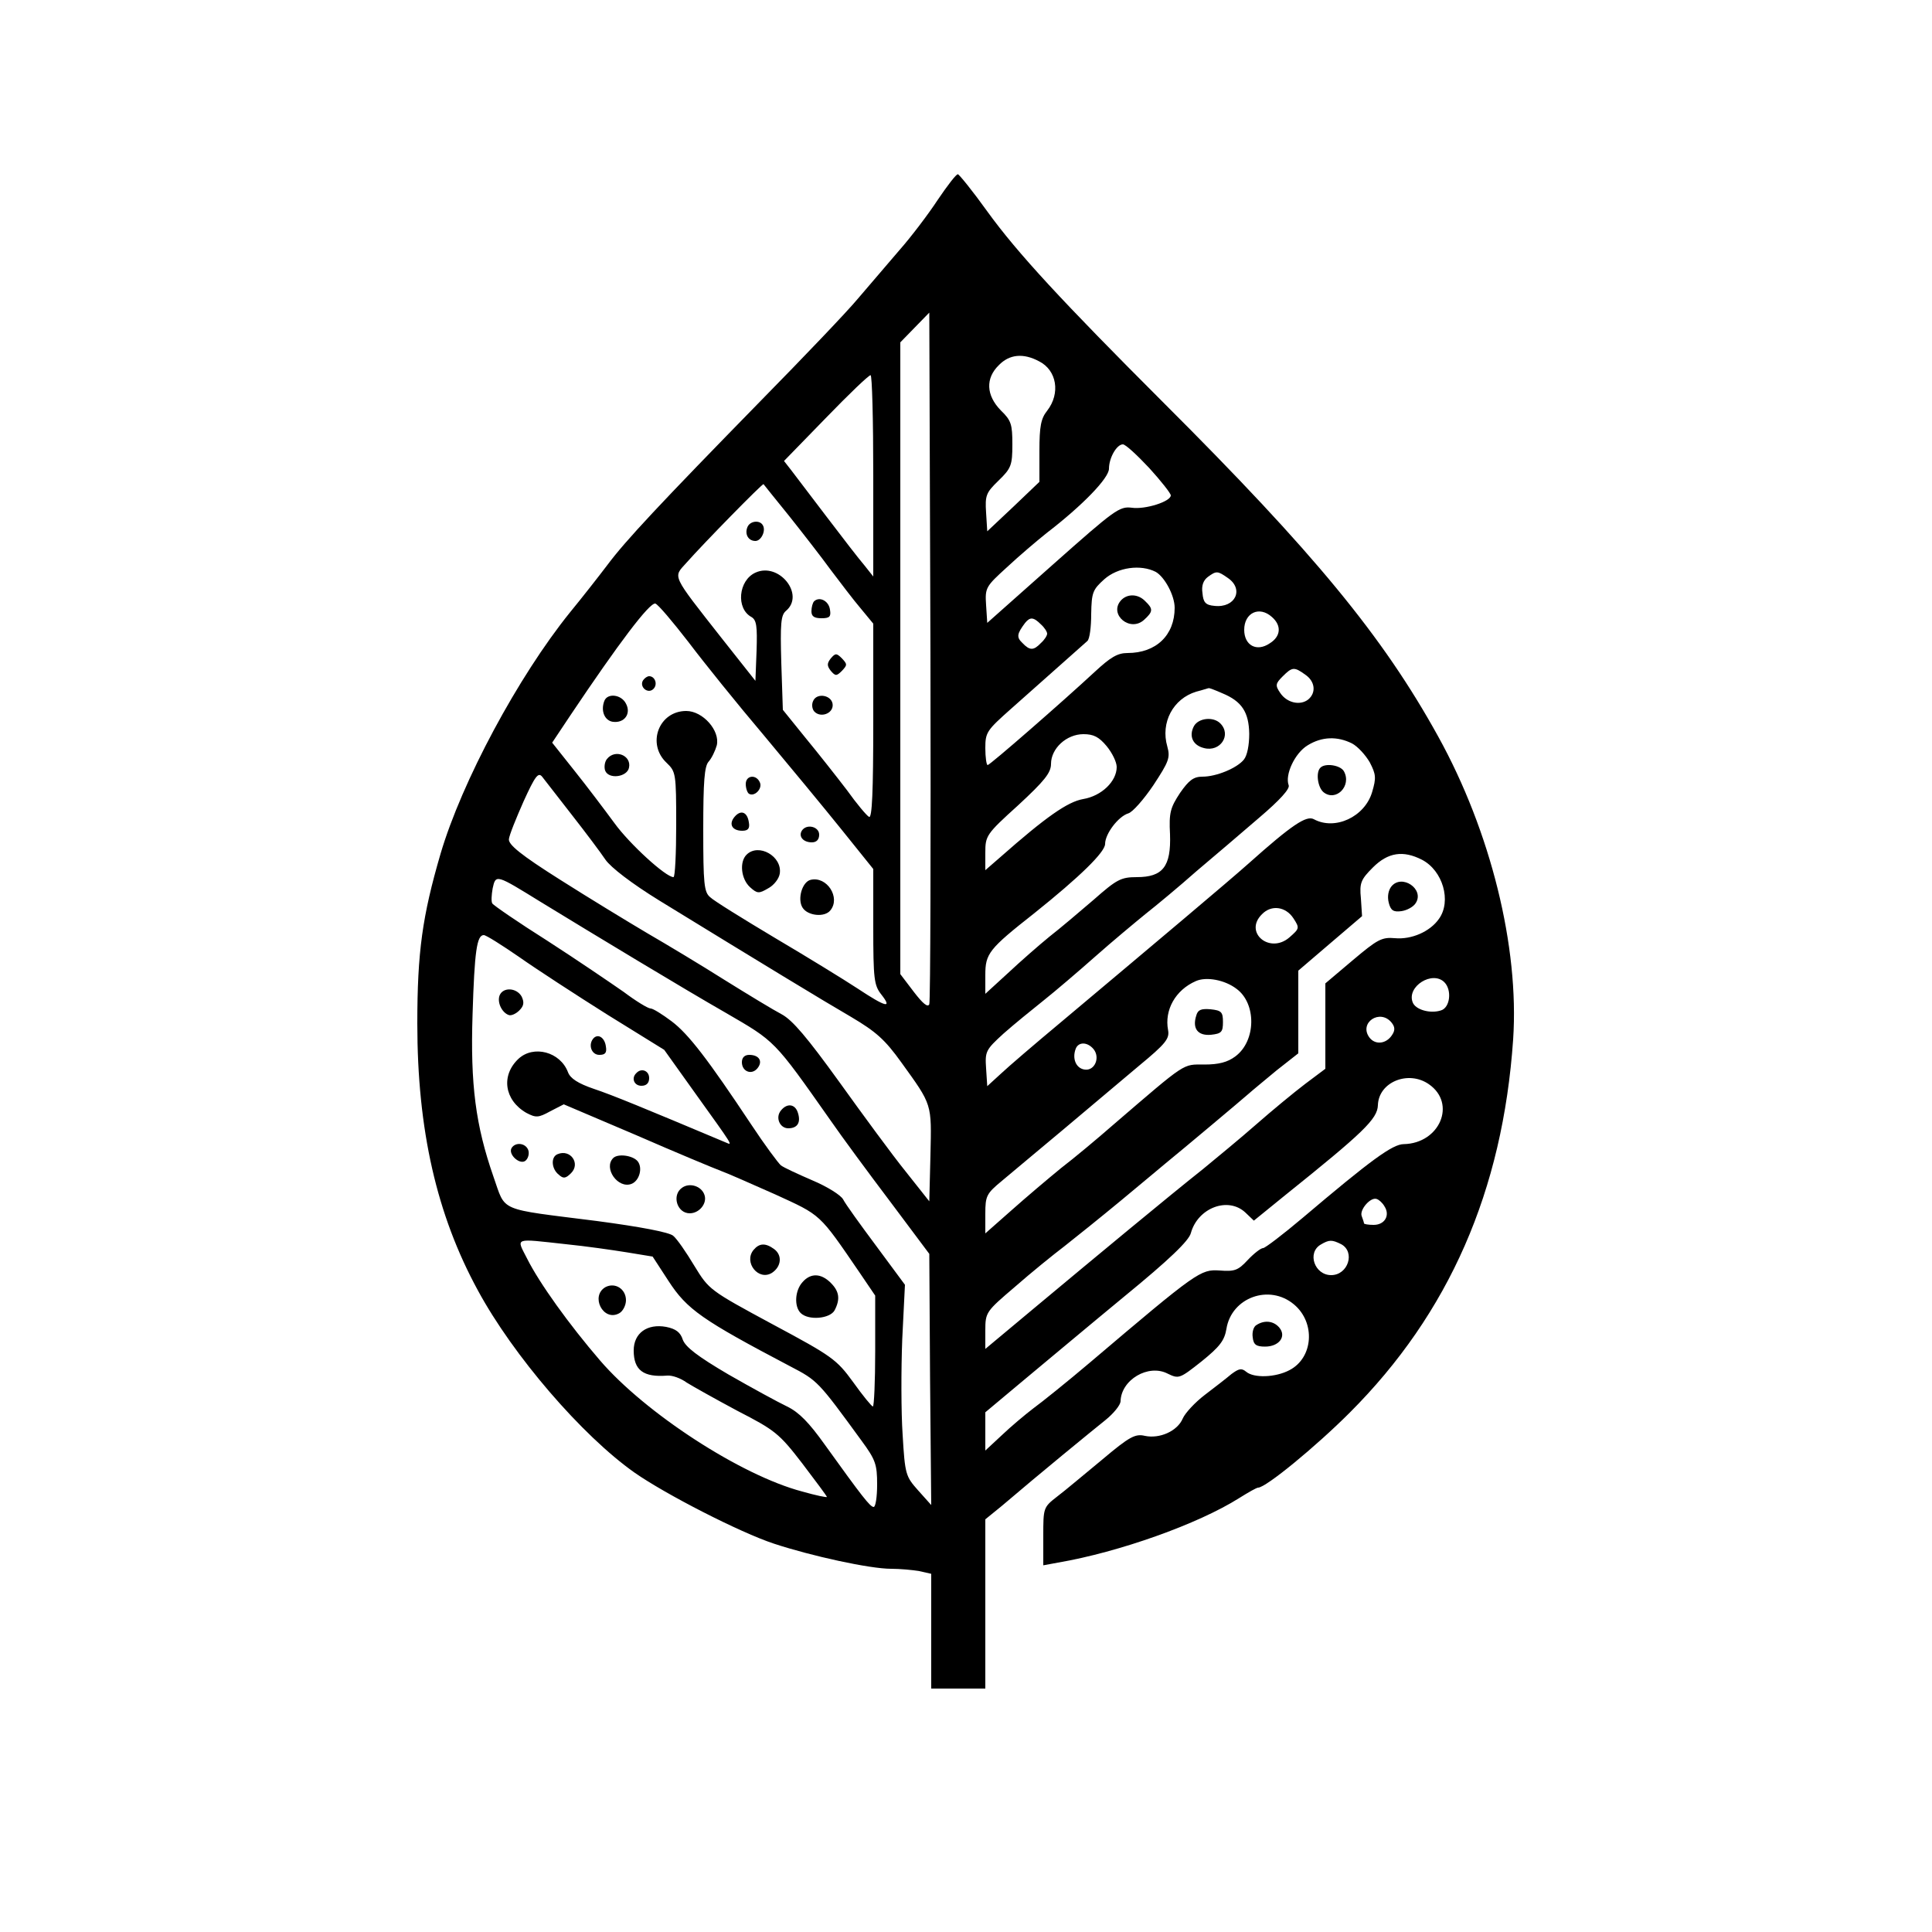 <?xml version="1.0" standalone="no"?>
<!DOCTYPE svg PUBLIC "-//W3C//DTD SVG 20010904//EN"
 "http://www.w3.org/TR/2001/REC-SVG-20010904/DTD/svg10.dtd">
<svg version="1.0" xmlns="http://www.w3.org/2000/svg"
 width="500pt" height="500pt" viewBox="0 0 500 500"
 preserveAspectRatio="xMidYMid meet">

<g transform="translate(0,500) scale(0.1,-0.1)"
fill="#000000" stroke="none">
<path d="M2427 4483 c-25 -38 -69 -96 -99 -130 -29 -34 -77 -90 -107 -125 -29
-35 -142 -153 -250 -263 -264 -270 -352 -364 -399 -427 -22 -29 -65 -84 -97
-123 -134 -166 -280 -438 -335 -625 -47 -161 -60 -254 -60 -439 0 -275 50
-495 157 -691 91 -168 269 -375 405 -471 80 -56 273 -155 361 -184 97 -32 248
-65 303 -65 23 0 56 -3 73 -6 l31 -7 0 -148 0 -149 70 0 70 0 0 219 0 219 43
35 c96 82 233 194 268 222 21 17 38 38 39 48 1 56 72 98 122 72 29 -14 31 -13
88 32 47 38 59 54 64 84 13 81 111 117 175 63 56 -47 50 -138 -12 -170 -36
-19 -92 -21 -112 -4 -12 10 -19 8 -38 -6 -13 -11 -44 -35 -69 -54 -25 -19 -51
-47 -57 -61 -14 -33 -60 -53 -98 -45 -25 6 -40 -2 -110 -61 -45 -37 -97 -81
-117 -96 -36 -28 -36 -29 -36 -103 l0 -75 38 7 c158 27 363 100 469 167 24 15
45 27 49 27 20 0 149 106 237 194 257 257 396 574 423 966 16 239 -58 538
-194 784 -143 259 -321 475 -713 866 -259 259 -376 385 -454 493 -38 53 -73
96 -76 96 -4 1 -27 -29 -52 -66z m-22 -2082 c-4 -9 -17 2 -40 32 l-35 46 0
817 0 818 38 39 37 38 3 -888 c1 -488 0 -894 -3 -902z m284 1664 c46 -23 56
-83 21 -128 -16 -20 -20 -40 -20 -104 l0 -80 -67 -64 -68 -64 -3 48 c-3 45 0
52 32 83 33 32 36 40 36 94 0 52 -3 62 -30 88 -38 39 -40 83 -5 117 27 28 63
32 104 10z m-429 -296 l0 -261 -23 29 c-13 15 -57 72 -98 126 -41 54 -82 108
-92 121 l-18 23 108 111 c59 61 111 111 116 111 4 1 7 -116 7 -260z m714 20
c31 -34 56 -66 56 -71 0 -16 -66 -37 -101 -32 -32 4 -44 -5 -204 -147 l-170
-151 -3 46 c-3 45 -1 48 54 98 31 29 77 68 102 88 95 73 162 143 162 167 0 28
20 63 36 63 7 0 37 -28 68 -61z m-932 -124 c35 -44 84 -107 108 -140 25 -33
59 -78 77 -99 l33 -40 0 -253 c0 -181 -3 -252 -11 -247 -6 3 -32 34 -57 69
-26 34 -74 95 -107 135 l-59 73 -4 121 c-3 103 -1 124 12 135 50 42 -18 127
-79 99 -44 -20 -51 -93 -10 -115 13 -8 15 -24 13 -87 l-3 -78 -87 110 c-132
168 -126 157 -92 195 45 51 198 207 200 204 1 -1 30 -38 66 -82z m949 -145
c23 -13 49 -61 49 -93 0 -71 -48 -117 -122 -117 -26 0 -44 -11 -84 -48 -83
-77 -272 -242 -278 -242 -3 0 -6 20 -6 44 0 41 4 46 67 102 55 49 159 141 197
175 6 5 10 36 10 70 1 56 4 63 34 90 35 31 94 39 133 19z m187 -16 c42 -29 19
-78 -35 -72 -23 2 -29 9 -31 33 -3 19 2 33 14 42 22 16 25 16 52 -3z m-1396
-166 c40 -53 127 -161 194 -240 66 -79 157 -189 202 -245 l82 -102 0 -149 c0
-136 2 -152 21 -176 29 -37 12 -33 -62 16 -35 23 -131 82 -214 131 -82 49
-158 96 -167 105 -16 13 -18 35 -18 175 0 125 3 164 14 176 8 9 17 28 21 42 9
38 -36 89 -79 89 -71 0 -103 -85 -51 -134 24 -23 25 -27 25 -160 0 -75 -3
-136 -7 -136 -20 0 -114 86 -153 140 -25 34 -71 95 -103 135 l-58 73 48 72
c124 185 204 291 219 288 7 -2 45 -47 86 -100z m1510 65 c25 -22 23 -50 -6
-68 -34 -23 -66 -5 -66 35 0 44 39 63 72 33z m-598 -19 c9 -8 16 -19 16 -24 0
-5 -7 -16 -16 -24 -19 -20 -29 -20 -48 0 -16 15 -14 24 7 52 13 16 22 15 41
-4z m684 -130 c25 -17 29 -46 8 -64 -21 -17 -56 -9 -73 17 -13 19 -12 24 6 42
25 25 30 26 59 5z m-215 -48 c51 -21 69 -49 70 -105 0 -29 -5 -56 -14 -67 -18
-22 -71 -44 -107 -44 -23 0 -35 -9 -58 -42 -25 -38 -29 -51 -26 -107 3 -84
-19 -111 -86 -111 -41 0 -52 -6 -111 -58 -36 -31 -88 -75 -115 -96 -27 -22
-75 -64 -107 -94 l-59 -54 0 49 c0 55 9 67 126 159 120 96 184 159 184 180 0
26 34 71 60 79 11 3 40 36 65 73 40 61 44 71 36 100 -18 62 15 124 75 142 16
4 30 9 32 9 1 1 17 -5 35 -13z m-299 -137 c14 -17 26 -41 26 -54 0 -37 -39
-75 -87 -83 -40 -7 -96 -46 -215 -151 l-38 -33 0 45 c0 44 2 48 85 123 68 63
85 84 85 107 0 40 40 77 84 77 26 0 40 -7 60 -31z m635 7 c15 -8 35 -30 46
-49 16 -31 17 -40 6 -77 -19 -64 -96 -100 -151 -70 -19 10 -56 -14 -169 -115
-54 -48 -230 -196 -486 -411 -66 -55 -136 -115 -155 -133 l-35 -32 -3 46 c-3
44 -1 48 45 90 27 24 74 62 104 86 29 23 90 75 134 114 44 39 103 88 130 110
28 22 87 71 131 110 45 38 119 101 163 139 54 46 80 75 76 84 -10 27 16 83 49
103 37 23 77 24 115 5z m-2019 -185 c36 -46 75 -98 87 -116 14 -20 67 -61 140
-106 269 -165 422 -258 496 -301 64 -38 87 -58 130 -118 80 -111 78 -105 75
-239 l-3 -120 -61 77 c-34 42 -111 147 -172 232 -83 115 -121 160 -149 175
-21 11 -87 51 -148 89 -60 38 -150 92 -200 121 -49 29 -151 91 -225 138 -103
65 -134 91 -133 105 1 11 19 55 38 98 30 66 38 76 48 64 7 -9 41 -53 77 -99z
m2200 -116 c54 -28 77 -107 44 -153 -23 -33 -71 -54 -114 -50 -34 3 -45 -3
-109 -57 l-71 -60 0 -110 0 -111 -52 -39 c-29 -22 -86 -69 -127 -105 -41 -36
-103 -87 -137 -115 -92 -73 -280 -229 -431 -355 l-133 -111 0 48 c0 47 2 49
77 113 41 36 99 83 128 105 28 22 94 75 146 118 52 43 103 86 114 95 49 40
199 166 216 181 10 9 43 36 73 61 l56 44 0 107 0 107 83 71 82 70 -3 46 c-4
40 0 49 31 80 39 39 78 45 127 20z m-2281 -109 c139 -85 374 -227 479 -287
129 -75 124 -69 271 -278 29 -42 99 -137 155 -211 l101 -135 2 -325 3 -325
-34 38 c-32 36 -34 41 -40 144 -4 58 -4 169 -1 247 l7 141 -74 100 c-41 55
-80 109 -86 121 -6 11 -41 33 -79 49 -37 16 -74 33 -82 39 -7 6 -42 53 -77
106 -111 167 -162 234 -206 267 -24 18 -48 33 -54 33 -7 0 -38 19 -70 43 -33
23 -121 83 -197 132 -76 48 -140 92 -143 97 -3 5 -2 22 1 39 8 37 9 36 124
-35z m1948 -42 c17 -26 16 -27 -10 -50 -51 -44 -119 13 -71 60 24 25 61 20 81
-10z m-2003 -101 c44 -31 147 -98 228 -149 l147 -91 80 -112 c99 -138 98 -136
80 -128 -214 90 -294 123 -342 139 -41 14 -61 27 -67 43 -20 53 -89 71 -128
35 -46 -43 -37 -107 20 -140 25 -13 31 -13 62 4 l35 18 188 -80 c103 -45 202
-86 218 -92 17 -6 80 -34 141 -61 120 -55 113 -48 219 -203 l40 -59 0 -144 c0
-79 -3 -143 -6 -143 -3 0 -26 28 -51 63 -43 59 -54 67 -209 150 -163 88 -164
89 -202 151 -21 35 -45 70 -55 78 -11 9 -84 23 -197 38 -260 33 -235 22 -268
115 -46 132 -60 238 -54 420 5 163 11 205 29 205 6 0 47 -26 92 -57z m1856
-82 c52 -38 51 -135 -3 -175 -20 -15 -43 -21 -80 -21 -57 0 -44 9 -236 -156
-40 -35 -101 -86 -135 -112 -33 -27 -91 -76 -128 -109 l-68 -60 0 51 c0 46 3
52 43 85 23 19 94 79 159 133 64 54 152 128 196 165 69 57 79 70 75 92 -10 52
19 104 72 127 27 12 75 3 105 -20z m538 17 c20 -20 15 -66 -9 -73 -28 -9 -66
2 -73 21 -16 41 51 83 82 52z m-137 -104 c9 -11 10 -20 2 -32 -15 -24 -44 -27
-59 -7 -28 38 27 75 57 39z m-771 -69 c18 -22 3 -57 -23 -53 -22 3 -33 28 -23
54 7 18 30 18 46 -1z m868 -91 c72 -50 28 -153 -65 -155 -29 0 -85 -41 -262
-191 -51 -43 -97 -78 -102 -78 -6 0 -24 -14 -40 -31 -25 -27 -34 -30 -73 -27
-49 3 -57 -2 -335 -238 -59 -50 -125 -103 -147 -119 -21 -16 -58 -47 -81 -69
l-43 -40 0 49 0 50 98 82 c53 44 171 143 262 218 116 95 167 144 172 164 18
65 96 95 141 53 l22 -21 80 65 c203 163 240 198 241 234 2 60 79 91 132 54z
m-115 -316 c15 -23 1 -48 -28 -48 -14 0 -25 2 -25 4 0 2 -3 11 -6 19 -6 16 23
50 39 44 6 -2 15 -10 20 -19z m-2118 -98 c50 -5 120 -15 157 -21 l67 -11 41
-63 c48 -74 87 -101 315 -221 71 -37 72 -38 185 -193 36 -49 40 -61 40 -113 0
-32 -4 -58 -9 -58 -9 0 -30 27 -127 162 -40 56 -66 83 -97 98 -23 11 -91 48
-152 83 -80 47 -111 71 -118 90 -6 19 -18 28 -43 33 -49 9 -84 -16 -84 -61 0
-51 25 -70 87 -65 13 1 35 -7 50 -18 16 -10 75 -43 131 -73 97 -50 108 -58
168 -136 35 -46 64 -85 64 -87 0 -2 -29 4 -64 14 -159 42 -406 203 -523 339
-80 93 -157 200 -189 264 -28 55 -36 52 101 37z m2006 0 c37 -20 18 -80 -26
-80 -43 0 -63 58 -27 79 22 13 29 13 53 1z"/>
<path d="M1934 3635 c-7 -18 3 -35 21 -35 15 0 28 27 19 41 -8 14 -34 11 -40
-6z"/>
<path d="M2107 3444 c-4 -4 -7 -16 -7 -26 0 -13 7 -18 26 -18 21 0 25 4 22 22
-3 23 -27 35 -41 22z"/>
<path d="M2150 3296 c-10 -13 -10 -19 0 -32 12 -14 15 -14 29 0 14 15 14 17 0
32 -14 14 -17 14 -29 0z"/>
<path d="M2104 3185 c-4 -9 -2 -21 4 -27 16 -16 47 -5 47 17 0 26 -42 34 -51
10z"/>
<path d="M2900 3445 c-30 -36 25 -82 61 -49 23 21 24 28 3 48 -19 20 -48 20
-64 1z"/>
<path d="M1664 3239 c-10 -17 13 -36 27 -22 12 12 4 33 -11 33 -5 0 -12 -5
-16 -11z"/>
<path d="M1564 3186 c-10 -26 1 -51 22 -54 30 -4 48 21 34 47 -12 24 -48 28
-56 7z"/>
<path d="M1571 3036 c-6 -7 -8 -21 -5 -30 9 -24 58 -17 62 8 6 31 -36 48 -57
22z"/>
<path d="M1930 2971 c0 -11 4 -22 8 -25 14 -9 35 12 29 28 -9 23 -37 20 -37
-3z"/>
<path d="M1901 2886 c-16 -19 -6 -36 20 -36 15 0 20 6 17 22 -4 27 -21 33 -37
14z"/>
<path d="M2075 2850 c-9 -15 4 -30 26 -30 12 0 19 7 19 20 0 21 -33 29 -45 10z"/>
<path d="M1932 2788 c-19 -19 -14 -63 9 -84 19 -17 23 -17 47 -3 15 8 28 25
30 38 7 45 -55 80 -86 49z"/>
<path d="M2098 2723 c-22 -5 -35 -50 -21 -72 13 -21 57 -26 72 -7 27 33 -9 89
-51 79z"/>
<path d="M3090 3121 c-14 -26 -3 -50 26 -57 42 -11 72 34 42 64 -18 18 -56 14
-68 -7z"/>
<path d="M3417 3013 c-12 -12 -7 -50 8 -63 32 -26 74 16 53 54 -9 16 -49 22
-61 9z"/>
<path d="M3601 2706 c-8 -10 -11 -26 -7 -42 5 -20 12 -25 33 -22 14 2 31 11
37 21 23 36 -36 76 -63 43z"/>
<path d="M1920 2251 c0 -24 25 -34 40 -16 15 18 5 35 -21 35 -12 0 -19 -7 -19
-19z"/>
<path d="M2021 2126 c-15 -18 -3 -46 19 -46 24 0 33 15 25 40 -7 23 -28 26
-44 6z"/>
<path d="M1293 2424 c-7 -18 6 -45 24 -51 6 -2 18 3 27 12 12 12 13 21 6 36
-13 23 -48 25 -57 3z"/>
<path d="M1537 2314 c-16 -16 -7 -44 14 -44 15 0 20 5 17 22 -3 22 -19 33 -31
22z"/>
<path d="M1647 2223 c-14 -13 -6 -33 13 -33 13 0 20 7 20 20 0 19 -20 27 -33
13z"/>
<path d="M1324 2029 c-10 -17 23 -46 37 -32 7 7 9 19 6 27 -7 18 -33 21 -43 5z"/>
<path d="M1443 2013 c-18 -7 -16 -38 3 -53 12 -11 18 -10 32 4 25 25 -2 63
-35 49z"/>
<path d="M1587 2003 c-26 -26 12 -80 47 -67 21 8 30 42 16 59 -13 15 -51 20
-63 8z"/>
<path d="M1765 1926 c-27 -19 -13 -66 20 -66 25 0 46 26 38 48 -8 23 -39 32
-58 18z"/>
<path d="M1950 1765 c-26 -32 13 -81 48 -59 24 16 27 45 6 61 -23 17 -39 16
-54 -2z"/>
<path d="M2077 1682 c-20 -22 -22 -63 -5 -80 20 -20 76 -15 88 7 15 29 12 49
-10 71 -25 25 -52 26 -73 2z"/>
<path d="M3096 2372 c-11 -34 4 -53 38 -50 27 3 31 7 31 33 0 26 -4 30 -32 33
-24 2 -33 -1 -37 -16z"/>
<path d="M1567 1669 c-40 -23 -6 -90 35 -68 10 5 18 21 18 34 0 29 -28 47 -53
34z"/>
<path d="M3252 1571 c-8 -4 -12 -19 -10 -32 2 -19 9 -24 32 -24 36 0 56 26 37
49 -15 18 -39 20 -59 7z"/>
</g>
</svg>
